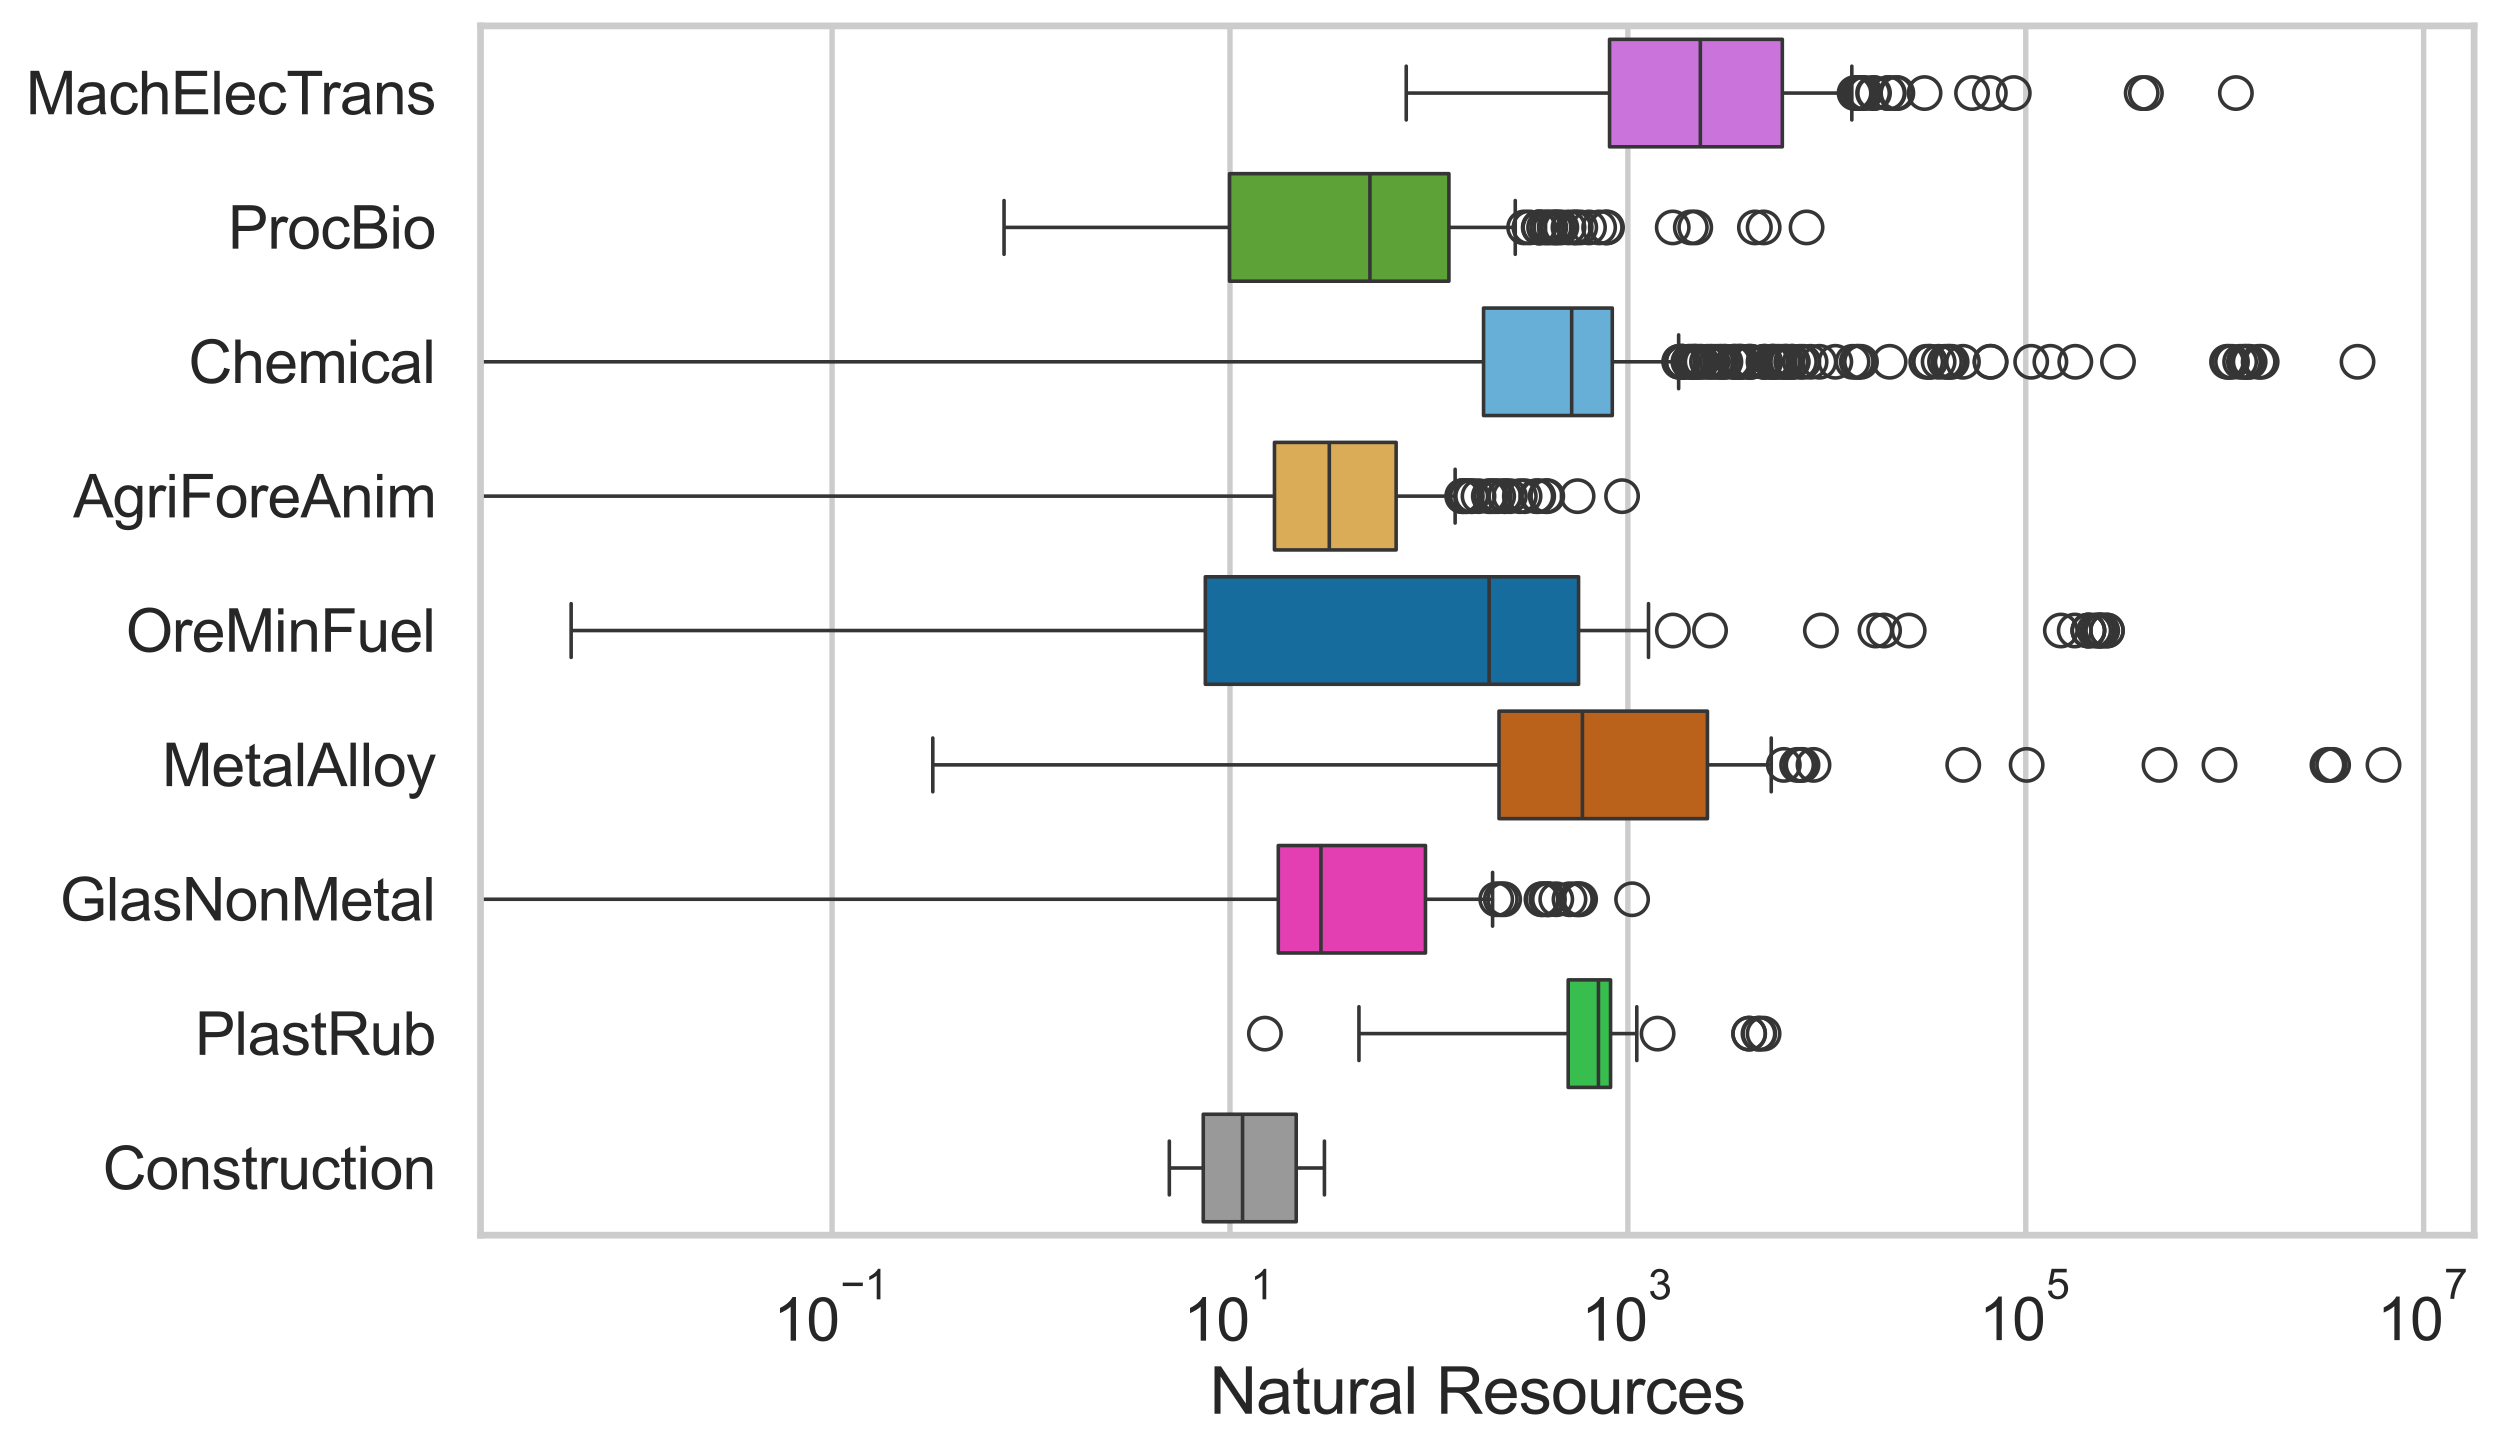 <?xml version="1.0" encoding="utf-8" standalone="no"?>
<!DOCTYPE svg PUBLIC "-//W3C//DTD SVG 1.1//EN"
  "http://www.w3.org/Graphics/SVG/1.1/DTD/svg11.dtd">
<svg xmlns:xlink="http://www.w3.org/1999/xlink" width="695.577pt" height="404.121pt" viewBox="0 0 695.577 404.121" xmlns="http://www.w3.org/2000/svg" version="1.1">
 <defs>
  <style type="text/css">*{stroke-linejoin: round; stroke-linecap: butt}</style>
 </defs>
 <g id="figure_1">
  <g id="patch_1">
   <path d="M 0 404.121 
L 695.577 404.121 
L 695.577 0 
L 0 0 
z
" style="fill: #ffffff"/>
  </g>
  <g id="axes_1">
   <g id="patch_2">
    <path d="M 133.697 343.665 
L 688.377 343.665 
L 688.377 7.2 
L 133.697 7.2 
z
" style="fill: #ffffff"/>
   </g>
   <g id="matplotlib.axis_1">
    <g id="xtick_1">
     <g id="line2d_1">
      <path d="M 231.509 343.665 
L 231.509 7.2 
" clip-path="url(#p911955995a)" style="fill: none; stroke: #cccccc; stroke-width: 1.5; stroke-linecap: round"/>
     </g>
     <g id="text_1">
      <!-- $\mathdefault{10^{-1}}$ -->
      <g style="fill: #262626" transform="translate(215.174 373.18) scale(0.165 -0.165)">
       <defs>
        <path id="ArialMT-31" d="M 2384 0 
L 1822 0 
L 1822 3584 
Q 1619 3391 1289 3197 
Q 959 3003 697 2906 
L 697 3450 
Q 1169 3672 1522 3987 
Q 1875 4303 2022 4600 
L 2384 4600 
L 2384 0 
z
" transform="scale(0.016)"/>
        <path id="ArialMT-30" d="M 266 2259 
Q 266 3072 433 3567 
Q 600 4063 929 4331 
Q 1259 4600 1759 4600 
Q 2128 4600 2406 4451 
Q 2684 4303 2865 4023 
Q 3047 3744 3150 3342 
Q 3253 2941 3253 2259 
Q 3253 1453 3087 958 
Q 2922 463 2592 192 
Q 2263 -78 1759 -78 
Q 1097 -78 719 397 
Q 266 969 266 2259 
z
M 844 2259 
Q 844 1131 1108 757 
Q 1372 384 1759 384 
Q 2147 384 2411 759 
Q 2675 1134 2675 2259 
Q 2675 3391 2411 3762 
Q 2147 4134 1753 4134 
Q 1366 4134 1134 3806 
Q 844 3388 844 2259 
z
" transform="scale(0.016)"/>
        <path id="ArialMT-2212" d="M 3381 1997 
L 356 1997 
L 356 2522 
L 3381 2522 
L 3381 1997 
z
" transform="scale(0.016)"/>
       </defs>
       <use xlink:href="#ArialMT-31" transform="translate(0 0.994)"/>
       <use xlink:href="#ArialMT-30" transform="translate(55.615 0.994)"/>
       <use xlink:href="#ArialMT-2212" transform="translate(112.973 70.688) scale(0.7)"/>
       <use xlink:href="#ArialMT-31" transform="translate(153.852 70.688) scale(0.7)"/>
      </g>
     </g>
    </g>
    <g id="xtick_2">
     <g id="line2d_2">
      <path d="M 342.214 343.665 
L 342.214 7.2 
" clip-path="url(#p911955995a)" style="fill: none; stroke: #cccccc; stroke-width: 1.5; stroke-linecap: round"/>
     </g>
     <g id="text_2">
      <!-- $\mathdefault{10^{1}}$ -->
      <g style="fill: #262626" transform="translate(329.262 373.18) scale(0.165 -0.165)">
       <use xlink:href="#ArialMT-31" transform="translate(0 0.994)"/>
       <use xlink:href="#ArialMT-30" transform="translate(55.615 0.994)"/>
       <use xlink:href="#ArialMT-31" transform="translate(112.973 70.688) scale(0.7)"/>
      </g>
     </g>
    </g>
    <g id="xtick_3">
     <g id="line2d_3">
      <path d="M 452.919 343.665 
L 452.919 7.2 
" clip-path="url(#p911955995a)" style="fill: none; stroke: #cccccc; stroke-width: 1.5; stroke-linecap: round"/>
     </g>
     <g id="text_3">
      <!-- $\mathdefault{10^{3}}$ -->
      <g style="fill: #262626" transform="translate(439.967 373.18) scale(0.165 -0.165)">
       <defs>
        <path id="ArialMT-33" d="M 269 1209 
L 831 1284 
Q 928 806 1161 595 
Q 1394 384 1728 384 
Q 2125 384 2398 659 
Q 2672 934 2672 1341 
Q 2672 1728 2419 1979 
Q 2166 2231 1775 2231 
Q 1616 2231 1378 2169 
L 1441 2663 
Q 1497 2656 1531 2656 
Q 1891 2656 2178 2843 
Q 2466 3031 2466 3422 
Q 2466 3731 2256 3934 
Q 2047 4138 1716 4138 
Q 1388 4138 1169 3931 
Q 950 3725 888 3313 
L 325 3413 
Q 428 3978 793 4289 
Q 1159 4600 1703 4600 
Q 2078 4600 2393 4439 
Q 2709 4278 2876 4000 
Q 3044 3722 3044 3409 
Q 3044 3113 2884 2869 
Q 2725 2625 2413 2481 
Q 2819 2388 3044 2092 
Q 3269 1797 3269 1353 
Q 3269 753 2831 336 
Q 2394 -81 1725 -81 
Q 1122 -81 723 278 
Q 325 638 269 1209 
z
" transform="scale(0.016)"/>
       </defs>
       <use xlink:href="#ArialMT-31" transform="translate(0 0.994)"/>
       <use xlink:href="#ArialMT-30" transform="translate(55.615 0.994)"/>
       <use xlink:href="#ArialMT-33" transform="translate(112.973 70.688) scale(0.7)"/>
      </g>
     </g>
    </g>
    <g id="xtick_4">
     <g id="line2d_4">
      <path d="M 563.625 343.665 
L 563.625 7.2 
" clip-path="url(#p911955995a)" style="fill: none; stroke: #cccccc; stroke-width: 1.5; stroke-linecap: round"/>
     </g>
     <g id="text_4">
      <!-- $\mathdefault{10^{5}}$ -->
      <g style="fill: #262626" transform="translate(550.672 373.015) scale(0.165 -0.165)">
       <defs>
        <path id="ArialMT-35" d="M 266 1200 
L 856 1250 
Q 922 819 1161 601 
Q 1400 384 1738 384 
Q 2144 384 2425 690 
Q 2706 997 2706 1503 
Q 2706 1984 2436 2262 
Q 2166 2541 1728 2541 
Q 1456 2541 1237 2417 
Q 1019 2294 894 2097 
L 366 2166 
L 809 4519 
L 3088 4519 
L 3088 3981 
L 1259 3981 
L 1013 2750 
Q 1425 3038 1878 3038 
Q 2478 3038 2890 2622 
Q 3303 2206 3303 1553 
Q 3303 931 2941 478 
Q 2500 -78 1738 -78 
Q 1113 -78 717 272 
Q 322 622 266 1200 
z
" transform="scale(0.016)"/>
       </defs>
       <use xlink:href="#ArialMT-31" transform="translate(0 0.88)"/>
       <use xlink:href="#ArialMT-30" transform="translate(55.615 0.88)"/>
       <use xlink:href="#ArialMT-35" transform="translate(112.973 70.573) scale(0.7)"/>
      </g>
     </g>
    </g>
    <g id="xtick_5">
     <g id="line2d_5">
      <path d="M 674.33 343.665 
L 674.33 7.2 
" clip-path="url(#p911955995a)" style="fill: none; stroke: #cccccc; stroke-width: 1.5; stroke-linecap: round"/>
     </g>
     <g id="text_5">
      <!-- $\mathdefault{10^{7}}$ -->
      <g style="fill: #262626" transform="translate(661.377 373.015) scale(0.165 -0.165)">
       <defs>
        <path id="ArialMT-37" d="M 303 3981 
L 303 4522 
L 3269 4522 
L 3269 4084 
Q 2831 3619 2401 2847 
Q 1972 2075 1738 1259 
Q 1569 684 1522 0 
L 944 0 
Q 953 541 1156 1306 
Q 1359 2072 1739 2783 
Q 2119 3494 2547 3981 
L 303 3981 
z
" transform="scale(0.016)"/>
       </defs>
       <use xlink:href="#ArialMT-31" transform="translate(0 0.847)"/>
       <use xlink:href="#ArialMT-30" transform="translate(55.615 0.847)"/>
       <use xlink:href="#ArialMT-37" transform="translate(112.973 70.541) scale(0.7)"/>
      </g>
     </g>
    </g>
    <g id="text_6">
     <!-- Natural Resources -->
     <g style="fill: #262626" transform="translate(336.51 393.344) scale(0.18 -0.18)">
      <defs>
       <path id="ArialMT-4e" d="M 488 0 
L 488 4581 
L 1109 4581 
L 3516 984 
L 3516 4581 
L 4097 4581 
L 4097 0 
L 3475 0 
L 1069 3600 
L 1069 0 
L 488 0 
z
" transform="scale(0.016)"/>
       <path id="ArialMT-61" d="M 2588 409 
Q 2275 144 1986 34 
Q 1697 -75 1366 -75 
Q 819 -75 525 192 
Q 231 459 231 875 
Q 231 1119 342 1320 
Q 453 1522 633 1644 
Q 813 1766 1038 1828 
Q 1203 1872 1538 1913 
Q 2219 1994 2541 2106 
Q 2544 2222 2544 2253 
Q 2544 2597 2384 2738 
Q 2169 2928 1744 2928 
Q 1347 2928 1158 2789 
Q 969 2650 878 2297 
L 328 2372 
Q 403 2725 575 2942 
Q 747 3159 1072 3276 
Q 1397 3394 1825 3394 
Q 2250 3394 2515 3294 
Q 2781 3194 2906 3042 
Q 3031 2891 3081 2659 
Q 3109 2516 3109 2141 
L 3109 1391 
Q 3109 606 3145 398 
Q 3181 191 3288 0 
L 2700 0 
Q 2613 175 2588 409 
z
M 2541 1666 
Q 2234 1541 1622 1453 
Q 1275 1403 1131 1340 
Q 988 1278 909 1158 
Q 831 1038 831 891 
Q 831 666 1001 516 
Q 1172 366 1500 366 
Q 1825 366 2078 508 
Q 2331 650 2450 897 
Q 2541 1088 2541 1459 
L 2541 1666 
z
" transform="scale(0.016)"/>
       <path id="ArialMT-74" d="M 1650 503 
L 1731 6 
Q 1494 -44 1306 -44 
Q 1000 -44 831 53 
Q 663 150 594 308 
Q 525 466 525 972 
L 525 2881 
L 113 2881 
L 113 3319 
L 525 3319 
L 525 4141 
L 1084 4478 
L 1084 3319 
L 1650 3319 
L 1650 2881 
L 1084 2881 
L 1084 941 
Q 1084 700 1114 631 
Q 1144 563 1211 522 
Q 1278 481 1403 481 
Q 1497 481 1650 503 
z
" transform="scale(0.016)"/>
       <path id="ArialMT-75" d="M 2597 0 
L 2597 488 
Q 2209 -75 1544 -75 
Q 1250 -75 995 37 
Q 741 150 617 320 
Q 494 491 444 738 
Q 409 903 409 1263 
L 409 3319 
L 972 3319 
L 972 1478 
Q 972 1038 1006 884 
Q 1059 663 1231 536 
Q 1403 409 1656 409 
Q 1909 409 2131 539 
Q 2353 669 2445 892 
Q 2538 1116 2538 1541 
L 2538 3319 
L 3100 3319 
L 3100 0 
L 2597 0 
z
" transform="scale(0.016)"/>
       <path id="ArialMT-72" d="M 416 0 
L 416 3319 
L 922 3319 
L 922 2816 
Q 1116 3169 1280 3281 
Q 1444 3394 1641 3394 
Q 1925 3394 2219 3213 
L 2025 2691 
Q 1819 2813 1613 2813 
Q 1428 2813 1281 2702 
Q 1134 2591 1072 2394 
Q 978 2094 978 1738 
L 978 0 
L 416 0 
z
" transform="scale(0.016)"/>
       <path id="ArialMT-6c" d="M 409 0 
L 409 4581 
L 972 4581 
L 972 0 
L 409 0 
z
" transform="scale(0.016)"/>
       <path id="ArialMT-20" transform="scale(0.016)"/>
       <path id="ArialMT-52" d="M 503 0 
L 503 4581 
L 2534 4581 
Q 3147 4581 3465 4457 
Q 3784 4334 3975 4021 
Q 4166 3709 4166 3331 
Q 4166 2844 3850 2509 
Q 3534 2175 2875 2084 
Q 3116 1969 3241 1856 
Q 3506 1613 3744 1247 
L 4541 0 
L 3778 0 
L 3172 953 
Q 2906 1366 2734 1584 
Q 2563 1803 2427 1890 
Q 2291 1978 2150 2013 
Q 2047 2034 1813 2034 
L 1109 2034 
L 1109 0 
L 503 0 
z
M 1109 2559 
L 2413 2559 
Q 2828 2559 3062 2645 
Q 3297 2731 3419 2920 
Q 3541 3109 3541 3331 
Q 3541 3656 3305 3865 
Q 3069 4075 2559 4075 
L 1109 4075 
L 1109 2559 
z
" transform="scale(0.016)"/>
       <path id="ArialMT-65" d="M 2694 1069 
L 3275 997 
Q 3138 488 2766 206 
Q 2394 -75 1816 -75 
Q 1088 -75 661 373 
Q 234 822 234 1631 
Q 234 2469 665 2931 
Q 1097 3394 1784 3394 
Q 2450 3394 2872 2941 
Q 3294 2488 3294 1666 
Q 3294 1616 3291 1516 
L 816 1516 
Q 847 969 1125 678 
Q 1403 388 1819 388 
Q 2128 388 2347 550 
Q 2566 713 2694 1069 
z
M 847 1978 
L 2700 1978 
Q 2663 2397 2488 2606 
Q 2219 2931 1791 2931 
Q 1403 2931 1139 2672 
Q 875 2413 847 1978 
z
" transform="scale(0.016)"/>
       <path id="ArialMT-73" d="M 197 991 
L 753 1078 
Q 800 744 1014 566 
Q 1228 388 1613 388 
Q 2000 388 2187 545 
Q 2375 703 2375 916 
Q 2375 1106 2209 1216 
Q 2094 1291 1634 1406 
Q 1016 1563 777 1677 
Q 538 1791 414 1992 
Q 291 2194 291 2438 
Q 291 2659 392 2848 
Q 494 3038 669 3163 
Q 800 3259 1026 3326 
Q 1253 3394 1513 3394 
Q 1903 3394 2198 3281 
Q 2494 3169 2634 2976 
Q 2775 2784 2828 2463 
L 2278 2388 
Q 2241 2644 2061 2787 
Q 1881 2931 1553 2931 
Q 1166 2931 1000 2803 
Q 834 2675 834 2503 
Q 834 2394 903 2306 
Q 972 2216 1119 2156 
Q 1203 2125 1616 2013 
Q 2213 1853 2448 1751 
Q 2684 1650 2818 1456 
Q 2953 1263 2953 975 
Q 2953 694 2789 445 
Q 2625 197 2315 61 
Q 2006 -75 1616 -75 
Q 969 -75 630 194 
Q 291 463 197 991 
z
" transform="scale(0.016)"/>
       <path id="ArialMT-6f" d="M 213 1659 
Q 213 2581 725 3025 
Q 1153 3394 1769 3394 
Q 2453 3394 2887 2945 
Q 3322 2497 3322 1706 
Q 3322 1066 3130 698 
Q 2938 331 2570 128 
Q 2203 -75 1769 -75 
Q 1072 -75 642 372 
Q 213 819 213 1659 
z
M 791 1659 
Q 791 1022 1069 705 
Q 1347 388 1769 388 
Q 2188 388 2466 706 
Q 2744 1025 2744 1678 
Q 2744 2294 2464 2611 
Q 2184 2928 1769 2928 
Q 1347 2928 1069 2612 
Q 791 2297 791 1659 
z
" transform="scale(0.016)"/>
       <path id="ArialMT-63" d="M 2588 1216 
L 3141 1144 
Q 3050 572 2676 248 
Q 2303 -75 1759 -75 
Q 1078 -75 664 370 
Q 250 816 250 1647 
Q 250 2184 428 2587 
Q 606 2991 970 3192 
Q 1334 3394 1763 3394 
Q 2303 3394 2647 3120 
Q 2991 2847 3088 2344 
L 2541 2259 
Q 2463 2594 2264 2762 
Q 2066 2931 1784 2931 
Q 1359 2931 1093 2626 
Q 828 2322 828 1663 
Q 828 994 1084 691 
Q 1341 388 1753 388 
Q 2084 388 2306 591 
Q 2528 794 2588 1216 
z
" transform="scale(0.016)"/>
      </defs>
      <use xlink:href="#ArialMT-4e"/>
      <use xlink:href="#ArialMT-61" transform="translate(72.217 0)"/>
      <use xlink:href="#ArialMT-74" transform="translate(127.832 0)"/>
      <use xlink:href="#ArialMT-75" transform="translate(155.615 0)"/>
      <use xlink:href="#ArialMT-72" transform="translate(211.23 0)"/>
      <use xlink:href="#ArialMT-61" transform="translate(244.531 0)"/>
      <use xlink:href="#ArialMT-6c" transform="translate(300.146 0)"/>
      <use xlink:href="#ArialMT-20" transform="translate(322.363 0)"/>
      <use xlink:href="#ArialMT-52" transform="translate(350.146 0)"/>
      <use xlink:href="#ArialMT-65" transform="translate(422.363 0)"/>
      <use xlink:href="#ArialMT-73" transform="translate(477.979 0)"/>
      <use xlink:href="#ArialMT-6f" transform="translate(527.979 0)"/>
      <use xlink:href="#ArialMT-75" transform="translate(583.594 0)"/>
      <use xlink:href="#ArialMT-72" transform="translate(639.209 0)"/>
      <use xlink:href="#ArialMT-63" transform="translate(672.51 0)"/>
      <use xlink:href="#ArialMT-65" transform="translate(722.51 0)"/>
      <use xlink:href="#ArialMT-73" transform="translate(778.125 0)"/>
     </g>
    </g>
   </g>
   <g id="matplotlib.axis_2">
    <g id="ytick_1">
     <g id="text_7">
      <!-- MachElecTrans -->
      <g style="fill: #262626" transform="translate(7.2 31.798) scale(0.165 -0.165)">
       <defs>
        <path id="ArialMT-4d" d="M 475 0 
L 475 4581 
L 1388 4581 
L 2472 1338 
Q 2622 884 2691 659 
Q 2769 909 2934 1394 
L 4031 4581 
L 4847 4581 
L 4847 0 
L 4263 0 
L 4263 3834 
L 2931 0 
L 2384 0 
L 1059 3900 
L 1059 0 
L 475 0 
z
" transform="scale(0.016)"/>
        <path id="ArialMT-68" d="M 422 0 
L 422 4581 
L 984 4581 
L 984 2938 
Q 1378 3394 1978 3394 
Q 2347 3394 2619 3248 
Q 2891 3103 3008 2847 
Q 3125 2591 3125 2103 
L 3125 0 
L 2563 0 
L 2563 2103 
Q 2563 2525 2380 2717 
Q 2197 2909 1863 2909 
Q 1613 2909 1392 2779 
Q 1172 2650 1078 2428 
Q 984 2206 984 1816 
L 984 0 
L 422 0 
z
" transform="scale(0.016)"/>
        <path id="ArialMT-45" d="M 506 0 
L 506 4581 
L 3819 4581 
L 3819 4041 
L 1113 4041 
L 1113 2638 
L 3647 2638 
L 3647 2100 
L 1113 2100 
L 1113 541 
L 3925 541 
L 3925 0 
L 506 0 
z
" transform="scale(0.016)"/>
        <path id="ArialMT-54" d="M 1659 0 
L 1659 4041 
L 150 4041 
L 150 4581 
L 3781 4581 
L 3781 4041 
L 2266 4041 
L 2266 0 
L 1659 0 
z
" transform="scale(0.016)"/>
        <path id="ArialMT-6e" d="M 422 0 
L 422 3319 
L 928 3319 
L 928 2847 
Q 1294 3394 1984 3394 
Q 2284 3394 2536 3286 
Q 2788 3178 2913 3003 
Q 3038 2828 3088 2588 
Q 3119 2431 3119 2041 
L 3119 0 
L 2556 0 
L 2556 2019 
Q 2556 2363 2490 2533 
Q 2425 2703 2258 2804 
Q 2091 2906 1866 2906 
Q 1506 2906 1245 2678 
Q 984 2450 984 1813 
L 984 0 
L 422 0 
z
" transform="scale(0.016)"/>
       </defs>
       <use xlink:href="#ArialMT-4d"/>
       <use xlink:href="#ArialMT-61" transform="translate(83.301 0)"/>
       <use xlink:href="#ArialMT-63" transform="translate(138.916 0)"/>
       <use xlink:href="#ArialMT-68" transform="translate(188.916 0)"/>
       <use xlink:href="#ArialMT-45" transform="translate(244.531 0)"/>
       <use xlink:href="#ArialMT-6c" transform="translate(311.23 0)"/>
       <use xlink:href="#ArialMT-65" transform="translate(333.447 0)"/>
       <use xlink:href="#ArialMT-63" transform="translate(389.062 0)"/>
       <use xlink:href="#ArialMT-54" transform="translate(439.062 0)"/>
       <use xlink:href="#ArialMT-72" transform="translate(496.396 0)"/>
       <use xlink:href="#ArialMT-61" transform="translate(529.697 0)"/>
       <use xlink:href="#ArialMT-6e" transform="translate(585.312 0)"/>
       <use xlink:href="#ArialMT-73" transform="translate(640.928 0)"/>
      </g>
     </g>
    </g>
    <g id="ytick_2">
     <g id="text_8">
      <!-- ProcBio -->
      <g style="fill: #262626" transform="translate(63.424 69.183) scale(0.165 -0.165)">
       <defs>
        <path id="ArialMT-50" d="M 494 0 
L 494 4581 
L 2222 4581 
Q 2678 4581 2919 4538 
Q 3256 4481 3484 4323 
Q 3713 4166 3852 3881 
Q 3991 3597 3991 3256 
Q 3991 2672 3619 2267 
Q 3247 1863 2275 1863 
L 1100 1863 
L 1100 0 
L 494 0 
z
M 1100 2403 
L 2284 2403 
Q 2872 2403 3119 2622 
Q 3366 2841 3366 3238 
Q 3366 3525 3220 3729 
Q 3075 3934 2838 4000 
Q 2684 4041 2272 4041 
L 1100 4041 
L 1100 2403 
z
" transform="scale(0.016)"/>
        <path id="ArialMT-42" d="M 469 0 
L 469 4581 
L 2188 4581 
Q 2713 4581 3030 4442 
Q 3347 4303 3526 4014 
Q 3706 3725 3706 3409 
Q 3706 3116 3547 2856 
Q 3388 2597 3066 2438 
Q 3481 2316 3704 2022 
Q 3928 1728 3928 1328 
Q 3928 1006 3792 729 
Q 3656 453 3456 303 
Q 3256 153 2954 76 
Q 2653 0 2216 0 
L 469 0 
z
M 1075 2656 
L 2066 2656 
Q 2469 2656 2644 2709 
Q 2875 2778 2992 2937 
Q 3109 3097 3109 3338 
Q 3109 3566 3000 3739 
Q 2891 3913 2687 3977 
Q 2484 4041 1991 4041 
L 1075 4041 
L 1075 2656 
z
M 1075 541 
L 2216 541 
Q 2509 541 2628 563 
Q 2838 600 2978 687 
Q 3119 775 3209 942 
Q 3300 1109 3300 1328 
Q 3300 1584 3169 1773 
Q 3038 1963 2805 2039 
Q 2572 2116 2134 2116 
L 1075 2116 
L 1075 541 
z
" transform="scale(0.016)"/>
        <path id="ArialMT-69" d="M 425 3934 
L 425 4581 
L 988 4581 
L 988 3934 
L 425 3934 
z
M 425 0 
L 425 3319 
L 988 3319 
L 988 0 
L 425 0 
z
" transform="scale(0.016)"/>
       </defs>
       <use xlink:href="#ArialMT-50"/>
       <use xlink:href="#ArialMT-72" transform="translate(66.699 0)"/>
       <use xlink:href="#ArialMT-6f" transform="translate(100 0)"/>
       <use xlink:href="#ArialMT-63" transform="translate(155.615 0)"/>
       <use xlink:href="#ArialMT-42" transform="translate(205.615 0)"/>
       <use xlink:href="#ArialMT-69" transform="translate(272.314 0)"/>
       <use xlink:href="#ArialMT-6f" transform="translate(294.531 0)"/>
      </g>
     </g>
    </g>
    <g id="ytick_3">
     <g id="text_9">
      <!-- Chemical -->
      <g style="fill: #262626" transform="translate(52.428 106.568) scale(0.165 -0.165)">
       <defs>
        <path id="ArialMT-43" d="M 3763 1606 
L 4369 1453 
Q 4178 706 3683 314 
Q 3188 -78 2472 -78 
Q 1731 -78 1267 223 
Q 803 525 561 1097 
Q 319 1669 319 2325 
Q 319 3041 592 3573 
Q 866 4106 1370 4382 
Q 1875 4659 2481 4659 
Q 3169 4659 3637 4309 
Q 4106 3959 4291 3325 
L 3694 3184 
Q 3534 3684 3231 3912 
Q 2928 4141 2469 4141 
Q 1941 4141 1586 3887 
Q 1231 3634 1087 3207 
Q 944 2781 944 2328 
Q 944 1744 1114 1308 
Q 1284 872 1643 656 
Q 2003 441 2422 441 
Q 2931 441 3284 734 
Q 3638 1028 3763 1606 
z
" transform="scale(0.016)"/>
        <path id="ArialMT-6d" d="M 422 0 
L 422 3319 
L 925 3319 
L 925 2853 
Q 1081 3097 1340 3245 
Q 1600 3394 1931 3394 
Q 2300 3394 2536 3241 
Q 2772 3088 2869 2813 
Q 3263 3394 3894 3394 
Q 4388 3394 4653 3120 
Q 4919 2847 4919 2278 
L 4919 0 
L 4359 0 
L 4359 2091 
Q 4359 2428 4304 2576 
Q 4250 2725 4106 2815 
Q 3963 2906 3769 2906 
Q 3419 2906 3187 2673 
Q 2956 2441 2956 1928 
L 2956 0 
L 2394 0 
L 2394 2156 
Q 2394 2531 2256 2718 
Q 2119 2906 1806 2906 
Q 1569 2906 1367 2781 
Q 1166 2656 1075 2415 
Q 984 2175 984 1722 
L 984 0 
L 422 0 
z
" transform="scale(0.016)"/>
       </defs>
       <use xlink:href="#ArialMT-43"/>
       <use xlink:href="#ArialMT-68" transform="translate(72.217 0)"/>
       <use xlink:href="#ArialMT-65" transform="translate(127.832 0)"/>
       <use xlink:href="#ArialMT-6d" transform="translate(183.447 0)"/>
       <use xlink:href="#ArialMT-69" transform="translate(266.748 0)"/>
       <use xlink:href="#ArialMT-63" transform="translate(288.965 0)"/>
       <use xlink:href="#ArialMT-61" transform="translate(338.965 0)"/>
       <use xlink:href="#ArialMT-6c" transform="translate(394.58 0)"/>
      </g>
     </g>
    </g>
    <g id="ytick_4">
     <g id="text_10">
      <!-- AgriForeAnim -->
      <g style="fill: #262626" transform="translate(20.341 143.953) scale(0.165 -0.165)">
       <defs>
        <path id="ArialMT-41" d="M -9 0 
L 1750 4581 
L 2403 4581 
L 4278 0 
L 3588 0 
L 3053 1388 
L 1138 1388 
L 634 0 
L -9 0 
z
M 1313 1881 
L 2866 1881 
L 2388 3150 
Q 2169 3728 2063 4100 
Q 1975 3659 1816 3225 
L 1313 1881 
z
" transform="scale(0.016)"/>
        <path id="ArialMT-67" d="M 319 -275 
L 866 -356 
Q 900 -609 1056 -725 
Q 1266 -881 1628 -881 
Q 2019 -881 2231 -725 
Q 2444 -569 2519 -288 
Q 2563 -116 2559 434 
Q 2191 0 1641 0 
Q 956 0 581 494 
Q 206 988 206 1678 
Q 206 2153 378 2554 
Q 550 2956 876 3175 
Q 1203 3394 1644 3394 
Q 2231 3394 2613 2919 
L 2613 3319 
L 3131 3319 
L 3131 450 
Q 3131 -325 2973 -648 
Q 2816 -972 2473 -1159 
Q 2131 -1347 1631 -1347 
Q 1038 -1347 672 -1080 
Q 306 -813 319 -275 
z
M 784 1719 
Q 784 1066 1043 766 
Q 1303 466 1694 466 
Q 2081 466 2343 764 
Q 2606 1063 2606 1700 
Q 2606 2309 2336 2618 
Q 2066 2928 1684 2928 
Q 1309 2928 1046 2623 
Q 784 2319 784 1719 
z
" transform="scale(0.016)"/>
        <path id="ArialMT-46" d="M 525 0 
L 525 4581 
L 3616 4581 
L 3616 4041 
L 1131 4041 
L 1131 2622 
L 3281 2622 
L 3281 2081 
L 1131 2081 
L 1131 0 
L 525 0 
z
" transform="scale(0.016)"/>
       </defs>
       <use xlink:href="#ArialMT-41"/>
       <use xlink:href="#ArialMT-67" transform="translate(66.699 0)"/>
       <use xlink:href="#ArialMT-72" transform="translate(122.314 0)"/>
       <use xlink:href="#ArialMT-69" transform="translate(155.615 0)"/>
       <use xlink:href="#ArialMT-46" transform="translate(177.832 0)"/>
       <use xlink:href="#ArialMT-6f" transform="translate(238.916 0)"/>
       <use xlink:href="#ArialMT-72" transform="translate(294.531 0)"/>
       <use xlink:href="#ArialMT-65" transform="translate(327.832 0)"/>
       <use xlink:href="#ArialMT-41" transform="translate(383.447 0)"/>
       <use xlink:href="#ArialMT-6e" transform="translate(450.146 0)"/>
       <use xlink:href="#ArialMT-69" transform="translate(505.762 0)"/>
       <use xlink:href="#ArialMT-6d" transform="translate(527.979 0)"/>
      </g>
     </g>
    </g>
    <g id="ytick_5">
     <g id="text_11">
      <!-- OreMinFuel -->
      <g style="fill: #262626" transform="translate(35.013 181.337) scale(0.165 -0.165)">
       <defs>
        <path id="ArialMT-4f" d="M 309 2231 
Q 309 3372 921 4017 
Q 1534 4663 2503 4663 
Q 3138 4663 3647 4359 
Q 4156 4056 4423 3514 
Q 4691 2972 4691 2284 
Q 4691 1588 4409 1038 
Q 4128 488 3612 205 
Q 3097 -78 2500 -78 
Q 1853 -78 1343 234 
Q 834 547 571 1087 
Q 309 1628 309 2231 
z
M 934 2222 
Q 934 1394 1379 917 
Q 1825 441 2497 441 
Q 3181 441 3623 922 
Q 4066 1403 4066 2288 
Q 4066 2847 3877 3264 
Q 3688 3681 3323 3911 
Q 2959 4141 2506 4141 
Q 1863 4141 1398 3698 
Q 934 3256 934 2222 
z
" transform="scale(0.016)"/>
       </defs>
       <use xlink:href="#ArialMT-4f"/>
       <use xlink:href="#ArialMT-72" transform="translate(77.783 0)"/>
       <use xlink:href="#ArialMT-65" transform="translate(111.084 0)"/>
       <use xlink:href="#ArialMT-4d" transform="translate(166.699 0)"/>
       <use xlink:href="#ArialMT-69" transform="translate(250 0)"/>
       <use xlink:href="#ArialMT-6e" transform="translate(272.217 0)"/>
       <use xlink:href="#ArialMT-46" transform="translate(327.832 0)"/>
       <use xlink:href="#ArialMT-75" transform="translate(388.916 0)"/>
       <use xlink:href="#ArialMT-65" transform="translate(444.531 0)"/>
       <use xlink:href="#ArialMT-6c" transform="translate(500.146 0)"/>
      </g>
     </g>
    </g>
    <g id="ytick_6">
     <g id="text_12">
      <!-- MetalAlloy -->
      <g style="fill: #262626" transform="translate(45.088 218.722) scale(0.165 -0.165)">
       <defs>
        <path id="ArialMT-79" d="M 397 -1278 
L 334 -750 
Q 519 -800 656 -800 
Q 844 -800 956 -737 
Q 1069 -675 1141 -563 
Q 1194 -478 1313 -144 
Q 1328 -97 1363 -6 
L 103 3319 
L 709 3319 
L 1400 1397 
Q 1534 1031 1641 628 
Q 1738 1016 1872 1384 
L 2581 3319 
L 3144 3319 
L 1881 -56 
Q 1678 -603 1566 -809 
Q 1416 -1088 1222 -1217 
Q 1028 -1347 759 -1347 
Q 597 -1347 397 -1278 
z
" transform="scale(0.016)"/>
       </defs>
       <use xlink:href="#ArialMT-4d"/>
       <use xlink:href="#ArialMT-65" transform="translate(83.301 0)"/>
       <use xlink:href="#ArialMT-74" transform="translate(138.916 0)"/>
       <use xlink:href="#ArialMT-61" transform="translate(166.699 0)"/>
       <use xlink:href="#ArialMT-6c" transform="translate(222.314 0)"/>
       <use xlink:href="#ArialMT-41" transform="translate(244.531 0)"/>
       <use xlink:href="#ArialMT-6c" transform="translate(311.23 0)"/>
       <use xlink:href="#ArialMT-6c" transform="translate(333.447 0)"/>
       <use xlink:href="#ArialMT-6f" transform="translate(355.664 0)"/>
       <use xlink:href="#ArialMT-79" transform="translate(411.279 0)"/>
      </g>
     </g>
    </g>
    <g id="ytick_7">
     <g id="text_13">
      <!-- GlasNonMetal -->
      <g style="fill: #262626" transform="translate(16.659 256.107) scale(0.165 -0.165)">
       <defs>
        <path id="ArialMT-47" d="M 2638 1797 
L 2638 2334 
L 4578 2338 
L 4578 638 
Q 4131 281 3656 101 
Q 3181 -78 2681 -78 
Q 2006 -78 1454 211 
Q 903 500 622 1047 
Q 341 1594 341 2269 
Q 341 2938 620 3517 
Q 900 4097 1425 4378 
Q 1950 4659 2634 4659 
Q 3131 4659 3532 4498 
Q 3934 4338 4162 4050 
Q 4391 3763 4509 3300 
L 3963 3150 
Q 3859 3500 3706 3700 
Q 3553 3900 3268 4020 
Q 2984 4141 2638 4141 
Q 2222 4141 1919 4014 
Q 1616 3888 1430 3681 
Q 1244 3475 1141 3228 
Q 966 2803 966 2306 
Q 966 1694 1177 1281 
Q 1388 869 1791 669 
Q 2194 469 2647 469 
Q 3041 469 3416 620 
Q 3791 772 3984 944 
L 3984 1797 
L 2638 1797 
z
" transform="scale(0.016)"/>
       </defs>
       <use xlink:href="#ArialMT-47"/>
       <use xlink:href="#ArialMT-6c" transform="translate(77.783 0)"/>
       <use xlink:href="#ArialMT-61" transform="translate(100 0)"/>
       <use xlink:href="#ArialMT-73" transform="translate(155.615 0)"/>
       <use xlink:href="#ArialMT-4e" transform="translate(205.615 0)"/>
       <use xlink:href="#ArialMT-6f" transform="translate(277.832 0)"/>
       <use xlink:href="#ArialMT-6e" transform="translate(333.447 0)"/>
       <use xlink:href="#ArialMT-4d" transform="translate(389.062 0)"/>
       <use xlink:href="#ArialMT-65" transform="translate(472.363 0)"/>
       <use xlink:href="#ArialMT-74" transform="translate(527.979 0)"/>
       <use xlink:href="#ArialMT-61" transform="translate(555.762 0)"/>
       <use xlink:href="#ArialMT-6c" transform="translate(611.377 0)"/>
      </g>
     </g>
    </g>
    <g id="ytick_8">
     <g id="text_14">
      <!-- PlastRub -->
      <g style="fill: #262626" transform="translate(54.248 293.492) scale(0.165 -0.165)">
       <defs>
        <path id="ArialMT-62" d="M 941 0 
L 419 0 
L 419 4581 
L 981 4581 
L 981 2947 
Q 1338 3394 1891 3394 
Q 2197 3394 2470 3270 
Q 2744 3147 2920 2923 
Q 3097 2700 3197 2384 
Q 3297 2069 3297 1709 
Q 3297 856 2875 390 
Q 2453 -75 1863 -75 
Q 1275 -75 941 416 
L 941 0 
z
M 934 1684 
Q 934 1088 1097 822 
Q 1363 388 1816 388 
Q 2184 388 2453 708 
Q 2722 1028 2722 1663 
Q 2722 2313 2464 2622 
Q 2206 2931 1841 2931 
Q 1472 2931 1203 2611 
Q 934 2291 934 1684 
z
" transform="scale(0.016)"/>
       </defs>
       <use xlink:href="#ArialMT-50"/>
       <use xlink:href="#ArialMT-6c" transform="translate(66.699 0)"/>
       <use xlink:href="#ArialMT-61" transform="translate(88.916 0)"/>
       <use xlink:href="#ArialMT-73" transform="translate(144.531 0)"/>
       <use xlink:href="#ArialMT-74" transform="translate(194.531 0)"/>
       <use xlink:href="#ArialMT-52" transform="translate(222.314 0)"/>
       <use xlink:href="#ArialMT-75" transform="translate(294.531 0)"/>
       <use xlink:href="#ArialMT-62" transform="translate(350.146 0)"/>
      </g>
     </g>
    </g>
    <g id="ytick_9">
     <g id="text_15">
      <!-- Construction -->
      <g style="fill: #262626" transform="translate(28.575 330.877) scale(0.165 -0.165)">
       <use xlink:href="#ArialMT-43"/>
       <use xlink:href="#ArialMT-6f" transform="translate(72.217 0)"/>
       <use xlink:href="#ArialMT-6e" transform="translate(127.832 0)"/>
       <use xlink:href="#ArialMT-73" transform="translate(183.447 0)"/>
       <use xlink:href="#ArialMT-74" transform="translate(233.447 0)"/>
       <use xlink:href="#ArialMT-72" transform="translate(261.23 0)"/>
       <use xlink:href="#ArialMT-75" transform="translate(294.531 0)"/>
       <use xlink:href="#ArialMT-63" transform="translate(350.146 0)"/>
       <use xlink:href="#ArialMT-74" transform="translate(400.146 0)"/>
       <use xlink:href="#ArialMT-69" transform="translate(427.93 0)"/>
       <use xlink:href="#ArialMT-6f" transform="translate(450.146 0)"/>
       <use xlink:href="#ArialMT-6e" transform="translate(505.762 0)"/>
      </g>
     </g>
    </g>
   </g>
   <g id="patch_3">
    <path d="M 447.828 10.938 
L 447.828 40.846 
L 495.899 40.846 
L 495.899 10.938 
L 447.828 10.938 
z
" clip-path="url(#p911955995a)" style="fill: #ca74db; stroke: #353535; stroke-linejoin: miter"/>
   </g>
   <g id="line2d_6">
    <path d="M 447.828 25.892 
L 391.259 25.892 
" clip-path="url(#p911955995a)" style="fill: none; stroke: #353535"/>
   </g>
   <g id="line2d_7">
    <path d="M 495.899 25.892 
L 515.235 25.892 
" clip-path="url(#p911955995a)" style="fill: none; stroke: #353535"/>
   </g>
   <g id="line2d_8">
    <path d="M 391.259 18.415 
L 391.259 33.369 
" clip-path="url(#p911955995a)" style="fill: none; stroke: #353535; stroke-linecap: round"/>
   </g>
   <g id="line2d_9">
    <path d="M 515.235 18.415 
L 515.235 33.369 
" clip-path="url(#p911955995a)" style="fill: none; stroke: #353535; stroke-linecap: round"/>
   </g>
   <g id="line2d_10">
    <defs>
     <path id="m7a00d2f935" d="M 0 4.5 
C 1.193 4.5 2.338 4.026 3.182 3.182 
C 4.026 2.338 4.5 1.193 4.5 0 
C 4.5 -1.193 4.026 -2.338 3.182 -3.182 
C 2.338 -4.026 1.193 -4.5 0 -4.5 
C -1.193 -4.5 -2.338 -4.026 -3.182 -3.182 
C -4.026 -2.338 -4.5 -1.193 -4.5 0 
C -4.5 1.193 -4.026 2.338 -3.182 3.182 
C -2.338 4.026 -1.193 4.5 0 4.5 
z
" style="stroke: #353535"/>
    </defs>
    <g clip-path="url(#p911955995a)">
     <use xlink:href="#m7a00d2f935" x="535.473" y="25.892" style="fill-opacity: 0; stroke: #353535"/>
     <use xlink:href="#m7a00d2f935" x="518.181" y="25.892" style="fill-opacity: 0; stroke: #353535"/>
     <use xlink:href="#m7a00d2f935" x="525.504" y="25.892" style="fill-opacity: 0; stroke: #353535"/>
     <use xlink:href="#m7a00d2f935" x="553.634" y="25.892" style="fill-opacity: 0; stroke: #353535"/>
     <use xlink:href="#m7a00d2f935" x="548.682" y="25.892" style="fill-opacity: 0; stroke: #353535"/>
     <use xlink:href="#m7a00d2f935" x="521.411" y="25.892" style="fill-opacity: 0; stroke: #353535"/>
     <use xlink:href="#m7a00d2f935" x="516.76" y="25.892" style="fill-opacity: 0; stroke: #353535"/>
     <use xlink:href="#m7a00d2f935" x="597.059" y="25.892" style="fill-opacity: 0; stroke: #353535"/>
     <use xlink:href="#m7a00d2f935" x="595.888" y="25.892" style="fill-opacity: 0; stroke: #353535"/>
     <use xlink:href="#m7a00d2f935" x="560.292" y="25.892" style="fill-opacity: 0; stroke: #353535"/>
     <use xlink:href="#m7a00d2f935" x="516.002" y="25.892" style="fill-opacity: 0; stroke: #353535"/>
     <use xlink:href="#m7a00d2f935" x="517.677" y="25.892" style="fill-opacity: 0; stroke: #353535"/>
     <use xlink:href="#m7a00d2f935" x="525.33" y="25.892" style="fill-opacity: 0; stroke: #353535"/>
     <use xlink:href="#m7a00d2f935" x="517.677" y="25.892" style="fill-opacity: 0; stroke: #353535"/>
     <use xlink:href="#m7a00d2f935" x="527.459" y="25.892" style="fill-opacity: 0; stroke: #353535"/>
     <use xlink:href="#m7a00d2f935" x="521.152" y="25.892" style="fill-opacity: 0; stroke: #353535"/>
     <use xlink:href="#m7a00d2f935" x="527.907" y="25.892" style="fill-opacity: 0; stroke: #353535"/>
     <use xlink:href="#m7a00d2f935" x="518.893" y="25.892" style="fill-opacity: 0; stroke: #353535"/>
     <use xlink:href="#m7a00d2f935" x="622.091" y="25.892" style="fill-opacity: 0; stroke: #353535"/>
    </g>
   </g>
   <g id="patch_4">
    <path d="M 342.096 48.323 
L 342.096 78.231 
L 403.132 78.231 
L 403.132 48.323 
L 342.096 48.323 
z
" clip-path="url(#p911955995a)" style="fill: #5ca236; stroke: #353535; stroke-linejoin: miter"/>
   </g>
   <g id="line2d_11">
    <path d="M 342.096 63.277 
L 279.358 63.277 
" clip-path="url(#p911955995a)" style="fill: none; stroke: #353535"/>
   </g>
   <g id="line2d_12">
    <path d="M 403.132 63.277 
L 421.59 63.277 
" clip-path="url(#p911955995a)" style="fill: none; stroke: #353535"/>
   </g>
   <g id="line2d_13">
    <path d="M 279.358 55.8 
L 279.358 70.754 
" clip-path="url(#p911955995a)" style="fill: none; stroke: #353535; stroke-linecap: round"/>
   </g>
   <g id="line2d_14">
    <path d="M 421.59 55.8 
L 421.59 70.754 
" clip-path="url(#p911955995a)" style="fill: none; stroke: #353535; stroke-linecap: round"/>
   </g>
   <g id="line2d_15">
    <g clip-path="url(#p911955995a)">
     <use xlink:href="#m7a00d2f935" x="447.122" y="63.277" style="fill-opacity: 0; stroke: #353535"/>
     <use xlink:href="#m7a00d2f935" x="432.547" y="63.277" style="fill-opacity: 0; stroke: #353535"/>
     <use xlink:href="#m7a00d2f935" x="429.605" y="63.277" style="fill-opacity: 0; stroke: #353535"/>
     <use xlink:href="#m7a00d2f935" x="502.643" y="63.277" style="fill-opacity: 0; stroke: #353535"/>
     <use xlink:href="#m7a00d2f935" x="428.308" y="63.277" style="fill-opacity: 0; stroke: #353535"/>
     <use xlink:href="#m7a00d2f935" x="428.117" y="63.277" style="fill-opacity: 0; stroke: #353535"/>
     <use xlink:href="#m7a00d2f935" x="438.415" y="63.277" style="fill-opacity: 0; stroke: #353535"/>
     <use xlink:href="#m7a00d2f935" x="444.925" y="63.277" style="fill-opacity: 0; stroke: #353535"/>
     <use xlink:href="#m7a00d2f935" x="488.269" y="63.277" style="fill-opacity: 0; stroke: #353535"/>
     <use xlink:href="#m7a00d2f935" x="471.67" y="63.277" style="fill-opacity: 0; stroke: #353535"/>
     <use xlink:href="#m7a00d2f935" x="470.439" y="63.277" style="fill-opacity: 0; stroke: #353535"/>
     <use xlink:href="#m7a00d2f935" x="430.486" y="63.277" style="fill-opacity: 0; stroke: #353535"/>
     <use xlink:href="#m7a00d2f935" x="439.679" y="63.277" style="fill-opacity: 0; stroke: #353535"/>
     <use xlink:href="#m7a00d2f935" x="425.535" y="63.277" style="fill-opacity: 0; stroke: #353535"/>
     <use xlink:href="#m7a00d2f935" x="434.411" y="63.277" style="fill-opacity: 0; stroke: #353535"/>
     <use xlink:href="#m7a00d2f935" x="428.227" y="63.277" style="fill-opacity: 0; stroke: #353535"/>
     <use xlink:href="#m7a00d2f935" x="433.546" y="63.277" style="fill-opacity: 0; stroke: #353535"/>
     <use xlink:href="#m7a00d2f935" x="465.407" y="63.277" style="fill-opacity: 0; stroke: #353535"/>
     <use xlink:href="#m7a00d2f935" x="432.834" y="63.277" style="fill-opacity: 0; stroke: #353535"/>
     <use xlink:href="#m7a00d2f935" x="446.77" y="63.277" style="fill-opacity: 0; stroke: #353535"/>
     <use xlink:href="#m7a00d2f935" x="431.351" y="63.277" style="fill-opacity: 0; stroke: #353535"/>
     <use xlink:href="#m7a00d2f935" x="442.112" y="63.277" style="fill-opacity: 0; stroke: #353535"/>
     <use xlink:href="#m7a00d2f935" x="490.704" y="63.277" style="fill-opacity: 0; stroke: #353535"/>
     <use xlink:href="#m7a00d2f935" x="438.01" y="63.277" style="fill-opacity: 0; stroke: #353535"/>
     <use xlink:href="#m7a00d2f935" x="424.06" y="63.277" style="fill-opacity: 0; stroke: #353535"/>
     <use xlink:href="#m7a00d2f935" x="436.403" y="63.277" style="fill-opacity: 0; stroke: #353535"/>
    </g>
   </g>
   <g id="patch_5">
    <path d="M 412.771 85.708 
L 412.771 115.616 
L 448.586 115.616 
L 448.586 85.708 
L 412.771 85.708 
z
" clip-path="url(#p911955995a)" style="fill: #68afd7; stroke: #353535; stroke-linejoin: miter"/>
   </g>
   <g id="line2d_16">
    <path d="M 412.771 100.662 
L -1 100.662 
" clip-path="url(#p911955995a)" style="fill: none; stroke: #353535"/>
   </g>
   <g id="line2d_17">
    <path d="M 448.586 100.662 
L 467.049 100.662 
" clip-path="url(#p911955995a)" style="fill: none; stroke: #353535"/>
   </g>
   <g id="line2d_18">
    <path clip-path="url(#p911955995a)" style="fill: none; stroke: #353535; stroke-linecap: round"/>
   </g>
   <g id="line2d_19">
    <path d="M 467.049 93.185 
L 467.049 108.139 
" clip-path="url(#p911955995a)" style="fill: none; stroke: #353535; stroke-linecap: round"/>
   </g>
   <g id="line2d_20">
    <g clip-path="url(#p911955995a)">
     <use xlink:href="#m7a00d2f935" x="623.27" y="100.662" style="fill-opacity: 0; stroke: #353535"/>
     <use xlink:href="#m7a00d2f935" x="496.855" y="100.662" style="fill-opacity: 0; stroke: #353535"/>
     <use xlink:href="#m7a00d2f935" x="553.792" y="100.662" style="fill-opacity: 0; stroke: #353535"/>
     <use xlink:href="#m7a00d2f935" x="517.781" y="100.662" style="fill-opacity: 0; stroke: #353535"/>
     <use xlink:href="#m7a00d2f935" x="570.482" y="100.662" style="fill-opacity: 0; stroke: #353535"/>
     <use xlink:href="#m7a00d2f935" x="467.19" y="100.662" style="fill-opacity: 0; stroke: #353535"/>
     <use xlink:href="#m7a00d2f935" x="624.33" y="100.662" style="fill-opacity: 0; stroke: #353535"/>
     <use xlink:href="#m7a00d2f935" x="474.942" y="100.662" style="fill-opacity: 0; stroke: #353535"/>
     <use xlink:href="#m7a00d2f935" x="628.425" y="100.662" style="fill-opacity: 0; stroke: #353535"/>
     <use xlink:href="#m7a00d2f935" x="482.688" y="100.662" style="fill-opacity: 0; stroke: #353535"/>
     <use xlink:href="#m7a00d2f935" x="467.339" y="100.662" style="fill-opacity: 0; stroke: #353535"/>
     <use xlink:href="#m7a00d2f935" x="494.307" y="100.662" style="fill-opacity: 0; stroke: #353535"/>
     <use xlink:href="#m7a00d2f935" x="525.751" y="100.662" style="fill-opacity: 0; stroke: #353535"/>
     <use xlink:href="#m7a00d2f935" x="493.295" y="100.662" style="fill-opacity: 0; stroke: #353535"/>
     <use xlink:href="#m7a00d2f935" x="476.507" y="100.662" style="fill-opacity: 0; stroke: #353535"/>
     <use xlink:href="#m7a00d2f935" x="620.104" y="100.662" style="fill-opacity: 0; stroke: #353535"/>
     <use xlink:href="#m7a00d2f935" x="493.499" y="100.662" style="fill-opacity: 0; stroke: #353535"/>
     <use xlink:href="#m7a00d2f935" x="515.442" y="100.662" style="fill-opacity: 0; stroke: #353535"/>
     <use xlink:href="#m7a00d2f935" x="621.013" y="100.662" style="fill-opacity: 0; stroke: #353535"/>
     <use xlink:href="#m7a00d2f935" x="629.265" y="100.662" style="fill-opacity: 0; stroke: #353535"/>
     <use xlink:href="#m7a00d2f935" x="468.089" y="100.662" style="fill-opacity: 0; stroke: #353535"/>
     <use xlink:href="#m7a00d2f935" x="500.788" y="100.662" style="fill-opacity: 0; stroke: #353535"/>
     <use xlink:href="#m7a00d2f935" x="516.615" y="100.662" style="fill-opacity: 0; stroke: #353535"/>
     <use xlink:href="#m7a00d2f935" x="480.064" y="100.662" style="fill-opacity: 0; stroke: #353535"/>
     <use xlink:href="#m7a00d2f935" x="543.009" y="100.662" style="fill-opacity: 0; stroke: #353535"/>
     <use xlink:href="#m7a00d2f935" x="484.133" y="100.662" style="fill-opacity: 0; stroke: #353535"/>
     <use xlink:href="#m7a00d2f935" x="478.564" y="100.662" style="fill-opacity: 0; stroke: #353535"/>
     <use xlink:href="#m7a00d2f935" x="542.047" y="100.662" style="fill-opacity: 0; stroke: #353535"/>
     <use xlink:href="#m7a00d2f935" x="625.919" y="100.662" style="fill-opacity: 0; stroke: #353535"/>
     <use xlink:href="#m7a00d2f935" x="498.767" y="100.662" style="fill-opacity: 0; stroke: #353535"/>
     <use xlink:href="#m7a00d2f935" x="484.665" y="100.662" style="fill-opacity: 0; stroke: #353535"/>
     <use xlink:href="#m7a00d2f935" x="542.283" y="100.662" style="fill-opacity: 0; stroke: #353535"/>
     <use xlink:href="#m7a00d2f935" x="482.547" y="100.662" style="fill-opacity: 0; stroke: #353535"/>
     <use xlink:href="#m7a00d2f935" x="469.762" y="100.662" style="fill-opacity: 0; stroke: #353535"/>
     <use xlink:href="#m7a00d2f935" x="468.143" y="100.662" style="fill-opacity: 0; stroke: #353535"/>
     <use xlink:href="#m7a00d2f935" x="484.175" y="100.662" style="fill-opacity: 0; stroke: #353535"/>
     <use xlink:href="#m7a00d2f935" x="486.998" y="100.662" style="fill-opacity: 0; stroke: #353535"/>
     <use xlink:href="#m7a00d2f935" x="501.747" y="100.662" style="fill-opacity: 0; stroke: #353535"/>
     <use xlink:href="#m7a00d2f935" x="619.628" y="100.662" style="fill-opacity: 0; stroke: #353535"/>
     <use xlink:href="#m7a00d2f935" x="536.961" y="100.662" style="fill-opacity: 0; stroke: #353535"/>
     <use xlink:href="#m7a00d2f935" x="565.14" y="100.662" style="fill-opacity: 0; stroke: #353535"/>
     <use xlink:href="#m7a00d2f935" x="470.73" y="100.662" style="fill-opacity: 0; stroke: #353535"/>
     <use xlink:href="#m7a00d2f935" x="589.285" y="100.662" style="fill-opacity: 0; stroke: #353535"/>
     <use xlink:href="#m7a00d2f935" x="471.437" y="100.662" style="fill-opacity: 0; stroke: #353535"/>
     <use xlink:href="#m7a00d2f935" x="546.15" y="100.662" style="fill-opacity: 0; stroke: #353535"/>
     <use xlink:href="#m7a00d2f935" x="477.611" y="100.662" style="fill-opacity: 0; stroke: #353535"/>
     <use xlink:href="#m7a00d2f935" x="495.157" y="100.662" style="fill-opacity: 0; stroke: #353535"/>
     <use xlink:href="#m7a00d2f935" x="471.777" y="100.662" style="fill-opacity: 0; stroke: #353535"/>
     <use xlink:href="#m7a00d2f935" x="496.819" y="100.662" style="fill-opacity: 0; stroke: #353535"/>
     <use xlink:href="#m7a00d2f935" x="539.384" y="100.662" style="fill-opacity: 0; stroke: #353535"/>
     <use xlink:href="#m7a00d2f935" x="473.043" y="100.662" style="fill-opacity: 0; stroke: #353535"/>
     <use xlink:href="#m7a00d2f935" x="553.867" y="100.662" style="fill-opacity: 0; stroke: #353535"/>
     <use xlink:href="#m7a00d2f935" x="468.084" y="100.662" style="fill-opacity: 0; stroke: #353535"/>
     <use xlink:href="#m7a00d2f935" x="577.413" y="100.662" style="fill-opacity: 0; stroke: #353535"/>
     <use xlink:href="#m7a00d2f935" x="473.429" y="100.662" style="fill-opacity: 0; stroke: #353535"/>
     <use xlink:href="#m7a00d2f935" x="490.978" y="100.662" style="fill-opacity: 0; stroke: #353535"/>
     <use xlink:href="#m7a00d2f935" x="497.25" y="100.662" style="fill-opacity: 0; stroke: #353535"/>
     <use xlink:href="#m7a00d2f935" x="493.092" y="100.662" style="fill-opacity: 0; stroke: #353535"/>
     <use xlink:href="#m7a00d2f935" x="490.669" y="100.662" style="fill-opacity: 0; stroke: #353535"/>
     <use xlink:href="#m7a00d2f935" x="498.375" y="100.662" style="fill-opacity: 0; stroke: #353535"/>
     <use xlink:href="#m7a00d2f935" x="491.163" y="100.662" style="fill-opacity: 0; stroke: #353535"/>
     <use xlink:href="#m7a00d2f935" x="503.759" y="100.662" style="fill-opacity: 0; stroke: #353535"/>
     <use xlink:href="#m7a00d2f935" x="496.189" y="100.662" style="fill-opacity: 0; stroke: #353535"/>
     <use xlink:href="#m7a00d2f935" x="483.771" y="100.662" style="fill-opacity: 0; stroke: #353535"/>
     <use xlink:href="#m7a00d2f935" x="655.94" y="100.662" style="fill-opacity: 0; stroke: #353535"/>
     <use xlink:href="#m7a00d2f935" x="492.893" y="100.662" style="fill-opacity: 0; stroke: #353535"/>
     <use xlink:href="#m7a00d2f935" x="482.235" y="100.662" style="fill-opacity: 0; stroke: #353535"/>
     <use xlink:href="#m7a00d2f935" x="479.831" y="100.662" style="fill-opacity: 0; stroke: #353535"/>
     <use xlink:href="#m7a00d2f935" x="624.796" y="100.662" style="fill-opacity: 0; stroke: #353535"/>
     <use xlink:href="#m7a00d2f935" x="506.221" y="100.662" style="fill-opacity: 0; stroke: #353535"/>
     <use xlink:href="#m7a00d2f935" x="475.84" y="100.662" style="fill-opacity: 0; stroke: #353535"/>
     <use xlink:href="#m7a00d2f935" x="510.649" y="100.662" style="fill-opacity: 0; stroke: #353535"/>
     <use xlink:href="#m7a00d2f935" x="541.159" y="100.662" style="fill-opacity: 0; stroke: #353535"/>
     <use xlink:href="#m7a00d2f935" x="625.421" y="100.662" style="fill-opacity: 0; stroke: #353535"/>
     <use xlink:href="#m7a00d2f935" x="486.704" y="100.662" style="fill-opacity: 0; stroke: #353535"/>
     <use xlink:href="#m7a00d2f935" x="483.311" y="100.662" style="fill-opacity: 0; stroke: #353535"/>
     <use xlink:href="#m7a00d2f935" x="486.342" y="100.662" style="fill-opacity: 0; stroke: #353535"/>
     <use xlink:href="#m7a00d2f935" x="467.992" y="100.662" style="fill-opacity: 0; stroke: #353535"/>
     <use xlink:href="#m7a00d2f935" x="536.895" y="100.662" style="fill-opacity: 0; stroke: #353535"/>
     <use xlink:href="#m7a00d2f935" x="470.224" y="100.662" style="fill-opacity: 0; stroke: #353535"/>
     <use xlink:href="#m7a00d2f935" x="478.945" y="100.662" style="fill-opacity: 0; stroke: #353535"/>
     <use xlink:href="#m7a00d2f935" x="487.271" y="100.662" style="fill-opacity: 0; stroke: #353535"/>
     <use xlink:href="#m7a00d2f935" x="471.386" y="100.662" style="fill-opacity: 0; stroke: #353535"/>
     <use xlink:href="#m7a00d2f935" x="472.226" y="100.662" style="fill-opacity: 0; stroke: #353535"/>
     <use xlink:href="#m7a00d2f935" x="516.942" y="100.662" style="fill-opacity: 0; stroke: #353535"/>
     <use xlink:href="#m7a00d2f935" x="535.941" y="100.662" style="fill-opacity: 0; stroke: #353535"/>
     <use xlink:href="#m7a00d2f935" x="498.732" y="100.662" style="fill-opacity: 0; stroke: #353535"/>
    </g>
   </g>
   <g id="patch_6">
    <path d="M 354.598 123.093 
L 354.598 153.001 
L 388.447 153.001 
L 388.447 123.093 
L 354.598 123.093 
z
" clip-path="url(#p911955995a)" style="fill: #daac58; stroke: #353535; stroke-linejoin: miter"/>
   </g>
   <g id="line2d_21">
    <path d="M 354.598 138.047 
L -1 138.047 
" clip-path="url(#p911955995a)" style="fill: none; stroke: #353535"/>
   </g>
   <g id="line2d_22">
    <path d="M 388.447 138.047 
L 404.863 138.047 
" clip-path="url(#p911955995a)" style="fill: none; stroke: #353535"/>
   </g>
   <g id="line2d_23">
    <path clip-path="url(#p911955995a)" style="fill: none; stroke: #353535; stroke-linecap: round"/>
   </g>
   <g id="line2d_24">
    <path d="M 404.863 130.57 
L 404.863 145.524 
" clip-path="url(#p911955995a)" style="fill: none; stroke: #353535; stroke-linecap: round"/>
   </g>
   <g id="line2d_25">
    <g clip-path="url(#p911955995a)">
     <use xlink:href="#m7a00d2f935" x="416.844" y="138.047" style="fill-opacity: 0; stroke: #353535"/>
     <use xlink:href="#m7a00d2f935" x="406.826" y="138.047" style="fill-opacity: 0; stroke: #353535"/>
     <use xlink:href="#m7a00d2f935" x="407.956" y="138.047" style="fill-opacity: 0; stroke: #353535"/>
     <use xlink:href="#m7a00d2f935" x="414.229" y="138.047" style="fill-opacity: 0; stroke: #353535"/>
     <use xlink:href="#m7a00d2f935" x="415.888" y="138.047" style="fill-opacity: 0; stroke: #353535"/>
     <use xlink:href="#m7a00d2f935" x="407.272" y="138.047" style="fill-opacity: 0; stroke: #353535"/>
     <use xlink:href="#m7a00d2f935" x="427.981" y="138.047" style="fill-opacity: 0; stroke: #353535"/>
     <use xlink:href="#m7a00d2f935" x="420.096" y="138.047" style="fill-opacity: 0; stroke: #353535"/>
     <use xlink:href="#m7a00d2f935" x="408.109" y="138.047" style="fill-opacity: 0; stroke: #353535"/>
     <use xlink:href="#m7a00d2f935" x="409.364" y="138.047" style="fill-opacity: 0; stroke: #353535"/>
     <use xlink:href="#m7a00d2f935" x="409.561" y="138.047" style="fill-opacity: 0; stroke: #353535"/>
     <use xlink:href="#m7a00d2f935" x="430.048" y="138.047" style="fill-opacity: 0; stroke: #353535"/>
     <use xlink:href="#m7a00d2f935" x="438.938" y="138.047" style="fill-opacity: 0; stroke: #353535"/>
     <use xlink:href="#m7a00d2f935" x="414.857" y="138.047" style="fill-opacity: 0; stroke: #353535"/>
     <use xlink:href="#m7a00d2f935" x="422.857" y="138.047" style="fill-opacity: 0; stroke: #353535"/>
     <use xlink:href="#m7a00d2f935" x="451.308" y="138.047" style="fill-opacity: 0; stroke: #353535"/>
     <use xlink:href="#m7a00d2f935" x="418.848" y="138.047" style="fill-opacity: 0; stroke: #353535"/>
     <use xlink:href="#m7a00d2f935" x="424.186" y="138.047" style="fill-opacity: 0; stroke: #353535"/>
     <use xlink:href="#m7a00d2f935" x="411.368" y="138.047" style="fill-opacity: 0; stroke: #353535"/>
     <use xlink:href="#m7a00d2f935" x="430.503" y="138.047" style="fill-opacity: 0; stroke: #353535"/>
     <use xlink:href="#m7a00d2f935" x="407.07" y="138.047" style="fill-opacity: 0; stroke: #353535"/>
     <use xlink:href="#m7a00d2f935" x="418.521" y="138.047" style="fill-opacity: 0; stroke: #353535"/>
     <use xlink:href="#m7a00d2f935" x="427.46" y="138.047" style="fill-opacity: 0; stroke: #353535"/>
    </g>
   </g>
   <g id="patch_7">
    <path d="M 335.363 160.478 
L 335.363 190.386 
L 439.202 190.386 
L 439.202 160.478 
L 335.363 160.478 
z
" clip-path="url(#p911955995a)" style="fill: #166c9c; stroke: #353535; stroke-linejoin: miter"/>
   </g>
   <g id="line2d_26">
    <path d="M 335.363 175.432 
L 158.91 175.432 
" clip-path="url(#p911955995a)" style="fill: none; stroke: #353535"/>
   </g>
   <g id="line2d_27">
    <path d="M 439.202 175.432 
L 458.663 175.432 
" clip-path="url(#p911955995a)" style="fill: none; stroke: #353535"/>
   </g>
   <g id="line2d_28">
    <path d="M 158.91 167.955 
L 158.91 182.909 
" clip-path="url(#p911955995a)" style="fill: none; stroke: #353535; stroke-linecap: round"/>
   </g>
   <g id="line2d_29">
    <path d="M 458.663 167.955 
L 458.663 182.909 
" clip-path="url(#p911955995a)" style="fill: none; stroke: #353535; stroke-linecap: round"/>
   </g>
   <g id="line2d_30">
    <g clip-path="url(#p911955995a)">
     <use xlink:href="#m7a00d2f935" x="521.816" y="175.432" style="fill-opacity: 0; stroke: #353535"/>
     <use xlink:href="#m7a00d2f935" x="583.588" y="175.432" style="fill-opacity: 0; stroke: #353535"/>
     <use xlink:href="#m7a00d2f935" x="584.903" y="175.432" style="fill-opacity: 0; stroke: #353535"/>
     <use xlink:href="#m7a00d2f935" x="586.216" y="175.432" style="fill-opacity: 0; stroke: #353535"/>
     <use xlink:href="#m7a00d2f935" x="586.216" y="175.432" style="fill-opacity: 0; stroke: #353535"/>
     <use xlink:href="#m7a00d2f935" x="524.21" y="175.432" style="fill-opacity: 0; stroke: #353535"/>
     <use xlink:href="#m7a00d2f935" x="506.63" y="175.432" style="fill-opacity: 0; stroke: #353535"/>
     <use xlink:href="#m7a00d2f935" x="475.785" y="175.432" style="fill-opacity: 0; stroke: #353535"/>
     <use xlink:href="#m7a00d2f935" x="581.042" y="175.432" style="fill-opacity: 0; stroke: #353535"/>
     <use xlink:href="#m7a00d2f935" x="582.696" y="175.432" style="fill-opacity: 0; stroke: #353535"/>
     <use xlink:href="#m7a00d2f935" x="577.253" y="175.432" style="fill-opacity: 0; stroke: #353535"/>
     <use xlink:href="#m7a00d2f935" x="573.391" y="175.432" style="fill-opacity: 0; stroke: #353535"/>
     <use xlink:href="#m7a00d2f935" x="465.449" y="175.432" style="fill-opacity: 0; stroke: #353535"/>
     <use xlink:href="#m7a00d2f935" x="581.043" y="175.432" style="fill-opacity: 0; stroke: #353535"/>
     <use xlink:href="#m7a00d2f935" x="584.233" y="175.432" style="fill-opacity: 0; stroke: #353535"/>
     <use xlink:href="#m7a00d2f935" x="531.061" y="175.432" style="fill-opacity: 0; stroke: #353535"/>
     <use xlink:href="#m7a00d2f935" x="581.086" y="175.432" style="fill-opacity: 0; stroke: #353535"/>
     <use xlink:href="#m7a00d2f935" x="584.351" y="175.432" style="fill-opacity: 0; stroke: #353535"/>
     <use xlink:href="#m7a00d2f935" x="584.234" y="175.432" style="fill-opacity: 0; stroke: #353535"/>
    </g>
   </g>
   <g id="patch_8">
    <path d="M 417.075 197.863 
L 417.075 227.771 
L 475.062 227.771 
L 475.062 197.863 
L 417.075 197.863 
z
" clip-path="url(#p911955995a)" style="fill: #ba611b; stroke: #353535; stroke-linejoin: miter"/>
   </g>
   <g id="line2d_31">
    <path d="M 417.075 212.817 
L 259.535 212.817 
" clip-path="url(#p911955995a)" style="fill: none; stroke: #353535"/>
   </g>
   <g id="line2d_32">
    <path d="M 475.062 212.817 
L 492.815 212.817 
" clip-path="url(#p911955995a)" style="fill: none; stroke: #353535"/>
   </g>
   <g id="line2d_33">
    <path d="M 259.535 205.34 
L 259.535 220.294 
" clip-path="url(#p911955995a)" style="fill: none; stroke: #353535; stroke-linecap: round"/>
   </g>
   <g id="line2d_34">
    <path d="M 492.815 205.34 
L 492.815 220.294 
" clip-path="url(#p911955995a)" style="fill: none; stroke: #353535; stroke-linecap: round"/>
   </g>
   <g id="line2d_35">
    <g clip-path="url(#p911955995a)">
     <use xlink:href="#m7a00d2f935" x="501.506" y="212.817" style="fill-opacity: 0; stroke: #353535"/>
     <use xlink:href="#m7a00d2f935" x="617.531" y="212.817" style="fill-opacity: 0; stroke: #353535"/>
     <use xlink:href="#m7a00d2f935" x="649.148" y="212.817" style="fill-opacity: 0; stroke: #353535"/>
     <use xlink:href="#m7a00d2f935" x="600.845" y="212.817" style="fill-opacity: 0; stroke: #353535"/>
     <use xlink:href="#m7a00d2f935" x="496.313" y="212.817" style="fill-opacity: 0; stroke: #353535"/>
     <use xlink:href="#m7a00d2f935" x="663.164" y="212.817" style="fill-opacity: 0; stroke: #353535"/>
     <use xlink:href="#m7a00d2f935" x="647.579" y="212.817" style="fill-opacity: 0; stroke: #353535"/>
     <use xlink:href="#m7a00d2f935" x="546.235" y="212.817" style="fill-opacity: 0; stroke: #353535"/>
     <use xlink:href="#m7a00d2f935" x="500.872" y="212.817" style="fill-opacity: 0; stroke: #353535"/>
     <use xlink:href="#m7a00d2f935" x="648.207" y="212.817" style="fill-opacity: 0; stroke: #353535"/>
     <use xlink:href="#m7a00d2f935" x="500.018" y="212.817" style="fill-opacity: 0; stroke: #353535"/>
     <use xlink:href="#m7a00d2f935" x="504.572" y="212.817" style="fill-opacity: 0; stroke: #353535"/>
     <use xlink:href="#m7a00d2f935" x="563.884" y="212.817" style="fill-opacity: 0; stroke: #353535"/>
    </g>
   </g>
   <g id="patch_9">
    <path d="M 355.659 235.248 
L 355.659 265.156 
L 396.607 265.156 
L 396.607 235.248 
L 355.659 235.248 
z
" clip-path="url(#p911955995a)" style="fill: #e33eb2; stroke: #353535; stroke-linejoin: miter"/>
   </g>
   <g id="line2d_36">
    <path d="M 355.659 250.202 
L -1 250.202 
" clip-path="url(#p911955995a)" style="fill: none; stroke: #353535"/>
   </g>
   <g id="line2d_37">
    <path d="M 396.607 250.202 
L 415.284 250.202 
" clip-path="url(#p911955995a)" style="fill: none; stroke: #353535"/>
   </g>
   <g id="line2d_38">
    <path clip-path="url(#p911955995a)" style="fill: none; stroke: #353535; stroke-linecap: round"/>
   </g>
   <g id="line2d_39">
    <path d="M 415.284 242.725 
L 415.284 257.679 
" clip-path="url(#p911955995a)" style="fill: none; stroke: #353535; stroke-linecap: round"/>
   </g>
   <g id="line2d_40">
    <g clip-path="url(#p911955995a)">
     <use xlink:href="#m7a00d2f935" x="428.884" y="250.202" style="fill-opacity: 0; stroke: #353535"/>
     <use xlink:href="#m7a00d2f935" x="454.099" y="250.202" style="fill-opacity: 0; stroke: #353535"/>
     <use xlink:href="#m7a00d2f935" x="430.964" y="250.202" style="fill-opacity: 0; stroke: #353535"/>
     <use xlink:href="#m7a00d2f935" x="416.301" y="250.202" style="fill-opacity: 0; stroke: #353535"/>
     <use xlink:href="#m7a00d2f935" x="433.002" y="250.202" style="fill-opacity: 0; stroke: #353535"/>
     <use xlink:href="#m7a00d2f935" x="418.507" y="250.202" style="fill-opacity: 0; stroke: #353535"/>
     <use xlink:href="#m7a00d2f935" x="429.166" y="250.202" style="fill-opacity: 0; stroke: #353535"/>
     <use xlink:href="#m7a00d2f935" x="417.568" y="250.202" style="fill-opacity: 0; stroke: #353535"/>
     <use xlink:href="#m7a00d2f935" x="438.467" y="250.202" style="fill-opacity: 0; stroke: #353535"/>
     <use xlink:href="#m7a00d2f935" x="430.25" y="250.202" style="fill-opacity: 0; stroke: #353535"/>
     <use xlink:href="#m7a00d2f935" x="439.635" y="250.202" style="fill-opacity: 0; stroke: #353535"/>
     <use xlink:href="#m7a00d2f935" x="430.659" y="250.202" style="fill-opacity: 0; stroke: #353535"/>
     <use xlink:href="#m7a00d2f935" x="439.151" y="250.202" style="fill-opacity: 0; stroke: #353535"/>
     <use xlink:href="#m7a00d2f935" x="436.685" y="250.202" style="fill-opacity: 0; stroke: #353535"/>
    </g>
   </g>
   <g id="patch_10">
    <path d="M 436.32 272.633 
L 436.32 302.541 
L 448.107 302.541 
L 448.107 272.633 
L 436.32 272.633 
z
" clip-path="url(#p911955995a)" style="fill: #38be4e; stroke: #353535; stroke-linejoin: miter"/>
   </g>
   <g id="line2d_41">
    <path d="M 436.32 287.587 
L 378.101 287.587 
" clip-path="url(#p911955995a)" style="fill: none; stroke: #353535"/>
   </g>
   <g id="line2d_42">
    <path d="M 448.107 287.587 
L 455.407 287.587 
" clip-path="url(#p911955995a)" style="fill: none; stroke: #353535"/>
   </g>
   <g id="line2d_43">
    <path d="M 378.101 280.11 
L 378.101 295.064 
" clip-path="url(#p911955995a)" style="fill: none; stroke: #353535; stroke-linecap: round"/>
   </g>
   <g id="line2d_44">
    <path d="M 455.407 280.11 
L 455.407 295.064 
" clip-path="url(#p911955995a)" style="fill: none; stroke: #353535; stroke-linecap: round"/>
   </g>
   <g id="line2d_45">
    <g clip-path="url(#p911955995a)">
     <use xlink:href="#m7a00d2f935" x="351.938" y="287.587" style="fill-opacity: 0; stroke: #353535"/>
     <use xlink:href="#m7a00d2f935" x="461.196" y="287.587" style="fill-opacity: 0; stroke: #353535"/>
     <use xlink:href="#m7a00d2f935" x="490.683" y="287.587" style="fill-opacity: 0; stroke: #353535"/>
     <use xlink:href="#m7a00d2f935" x="486.651" y="287.587" style="fill-opacity: 0; stroke: #353535"/>
     <use xlink:href="#m7a00d2f935" x="489.492" y="287.587" style="fill-opacity: 0; stroke: #353535"/>
     <use xlink:href="#m7a00d2f935" x="486.67" y="287.587" style="fill-opacity: 0; stroke: #353535"/>
     <use xlink:href="#m7a00d2f935" x="489.272" y="287.587" style="fill-opacity: 0; stroke: #353535"/>
    </g>
   </g>
   <g id="patch_11">
    <path d="M 334.785 310.018 
L 334.785 339.926 
L 360.647 339.926 
L 360.647 310.018 
L 334.785 310.018 
z
" clip-path="url(#p911955995a)" style="fill: #999999; stroke: #353535; stroke-linejoin: miter"/>
   </g>
   <g id="line2d_46">
    <path d="M 334.785 324.972 
L 325.342 324.972 
" clip-path="url(#p911955995a)" style="fill: none; stroke: #353535"/>
   </g>
   <g id="line2d_47">
    <path d="M 360.647 324.972 
L 368.496 324.972 
" clip-path="url(#p911955995a)" style="fill: none; stroke: #353535"/>
   </g>
   <g id="line2d_48">
    <path d="M 325.342 317.495 
L 325.342 332.449 
" clip-path="url(#p911955995a)" style="fill: none; stroke: #353535; stroke-linecap: round"/>
   </g>
   <g id="line2d_49">
    <path d="M 368.496 317.495 
L 368.496 332.449 
" clip-path="url(#p911955995a)" style="fill: none; stroke: #353535; stroke-linecap: round"/>
   </g>
   <g id="line2d_50"/>
   <g id="line2d_51">
    <path d="M 473.087 10.938 
L 473.087 40.846 
" clip-path="url(#p911955995a)" style="fill: none; stroke: #353535"/>
   </g>
   <g id="line2d_52">
    <path d="M 381.156 48.323 
L 381.156 78.231 
" clip-path="url(#p911955995a)" style="fill: none; stroke: #353535"/>
   </g>
   <g id="line2d_53">
    <path d="M 437.292 85.708 
L 437.292 115.616 
" clip-path="url(#p911955995a)" style="fill: none; stroke: #353535"/>
   </g>
   <g id="line2d_54">
    <path d="M 369.853 123.093 
L 369.853 153.001 
" clip-path="url(#p911955995a)" style="fill: none; stroke: #353535"/>
   </g>
   <g id="line2d_55">
    <path d="M 414.322 160.478 
L 414.322 190.386 
" clip-path="url(#p911955995a)" style="fill: none; stroke: #353535"/>
   </g>
   <g id="line2d_56">
    <path d="M 440.279 197.863 
L 440.279 227.771 
" clip-path="url(#p911955995a)" style="fill: none; stroke: #353535"/>
   </g>
   <g id="line2d_57">
    <path d="M 367.534 235.248 
L 367.534 265.156 
" clip-path="url(#p911955995a)" style="fill: none; stroke: #353535"/>
   </g>
   <g id="line2d_58">
    <path d="M 444.74 272.633 
L 444.74 302.541 
" clip-path="url(#p911955995a)" style="fill: none; stroke: #353535"/>
   </g>
   <g id="line2d_59">
    <path d="M 345.716 310.018 
L 345.716 339.926 
" clip-path="url(#p911955995a)" style="fill: none; stroke: #353535"/>
   </g>
   <g id="patch_12">
    <path d="M 133.697 343.665 
L 133.697 7.2 
" style="fill: none; stroke: #cccccc; stroke-width: 1.875; stroke-linejoin: miter; stroke-linecap: square"/>
   </g>
   <g id="patch_13">
    <path d="M 688.377 343.665 
L 688.377 7.2 
" style="fill: none; stroke: #cccccc; stroke-width: 1.875; stroke-linejoin: miter; stroke-linecap: square"/>
   </g>
   <g id="patch_14">
    <path d="M 133.697 343.665 
L 688.377 343.665 
" style="fill: none; stroke: #cccccc; stroke-width: 1.875; stroke-linejoin: miter; stroke-linecap: square"/>
   </g>
   <g id="patch_15">
    <path d="M 133.697 7.2 
L 688.377 7.2 
" style="fill: none; stroke: #cccccc; stroke-width: 1.875; stroke-linejoin: miter; stroke-linecap: square"/>
   </g>
  </g>
 </g>
 <defs>
  <clipPath id="p911955995a">
   <rect x="133.697" y="7.2" width="554.68" height="336.465"/>
  </clipPath>
 </defs>
</svg>
